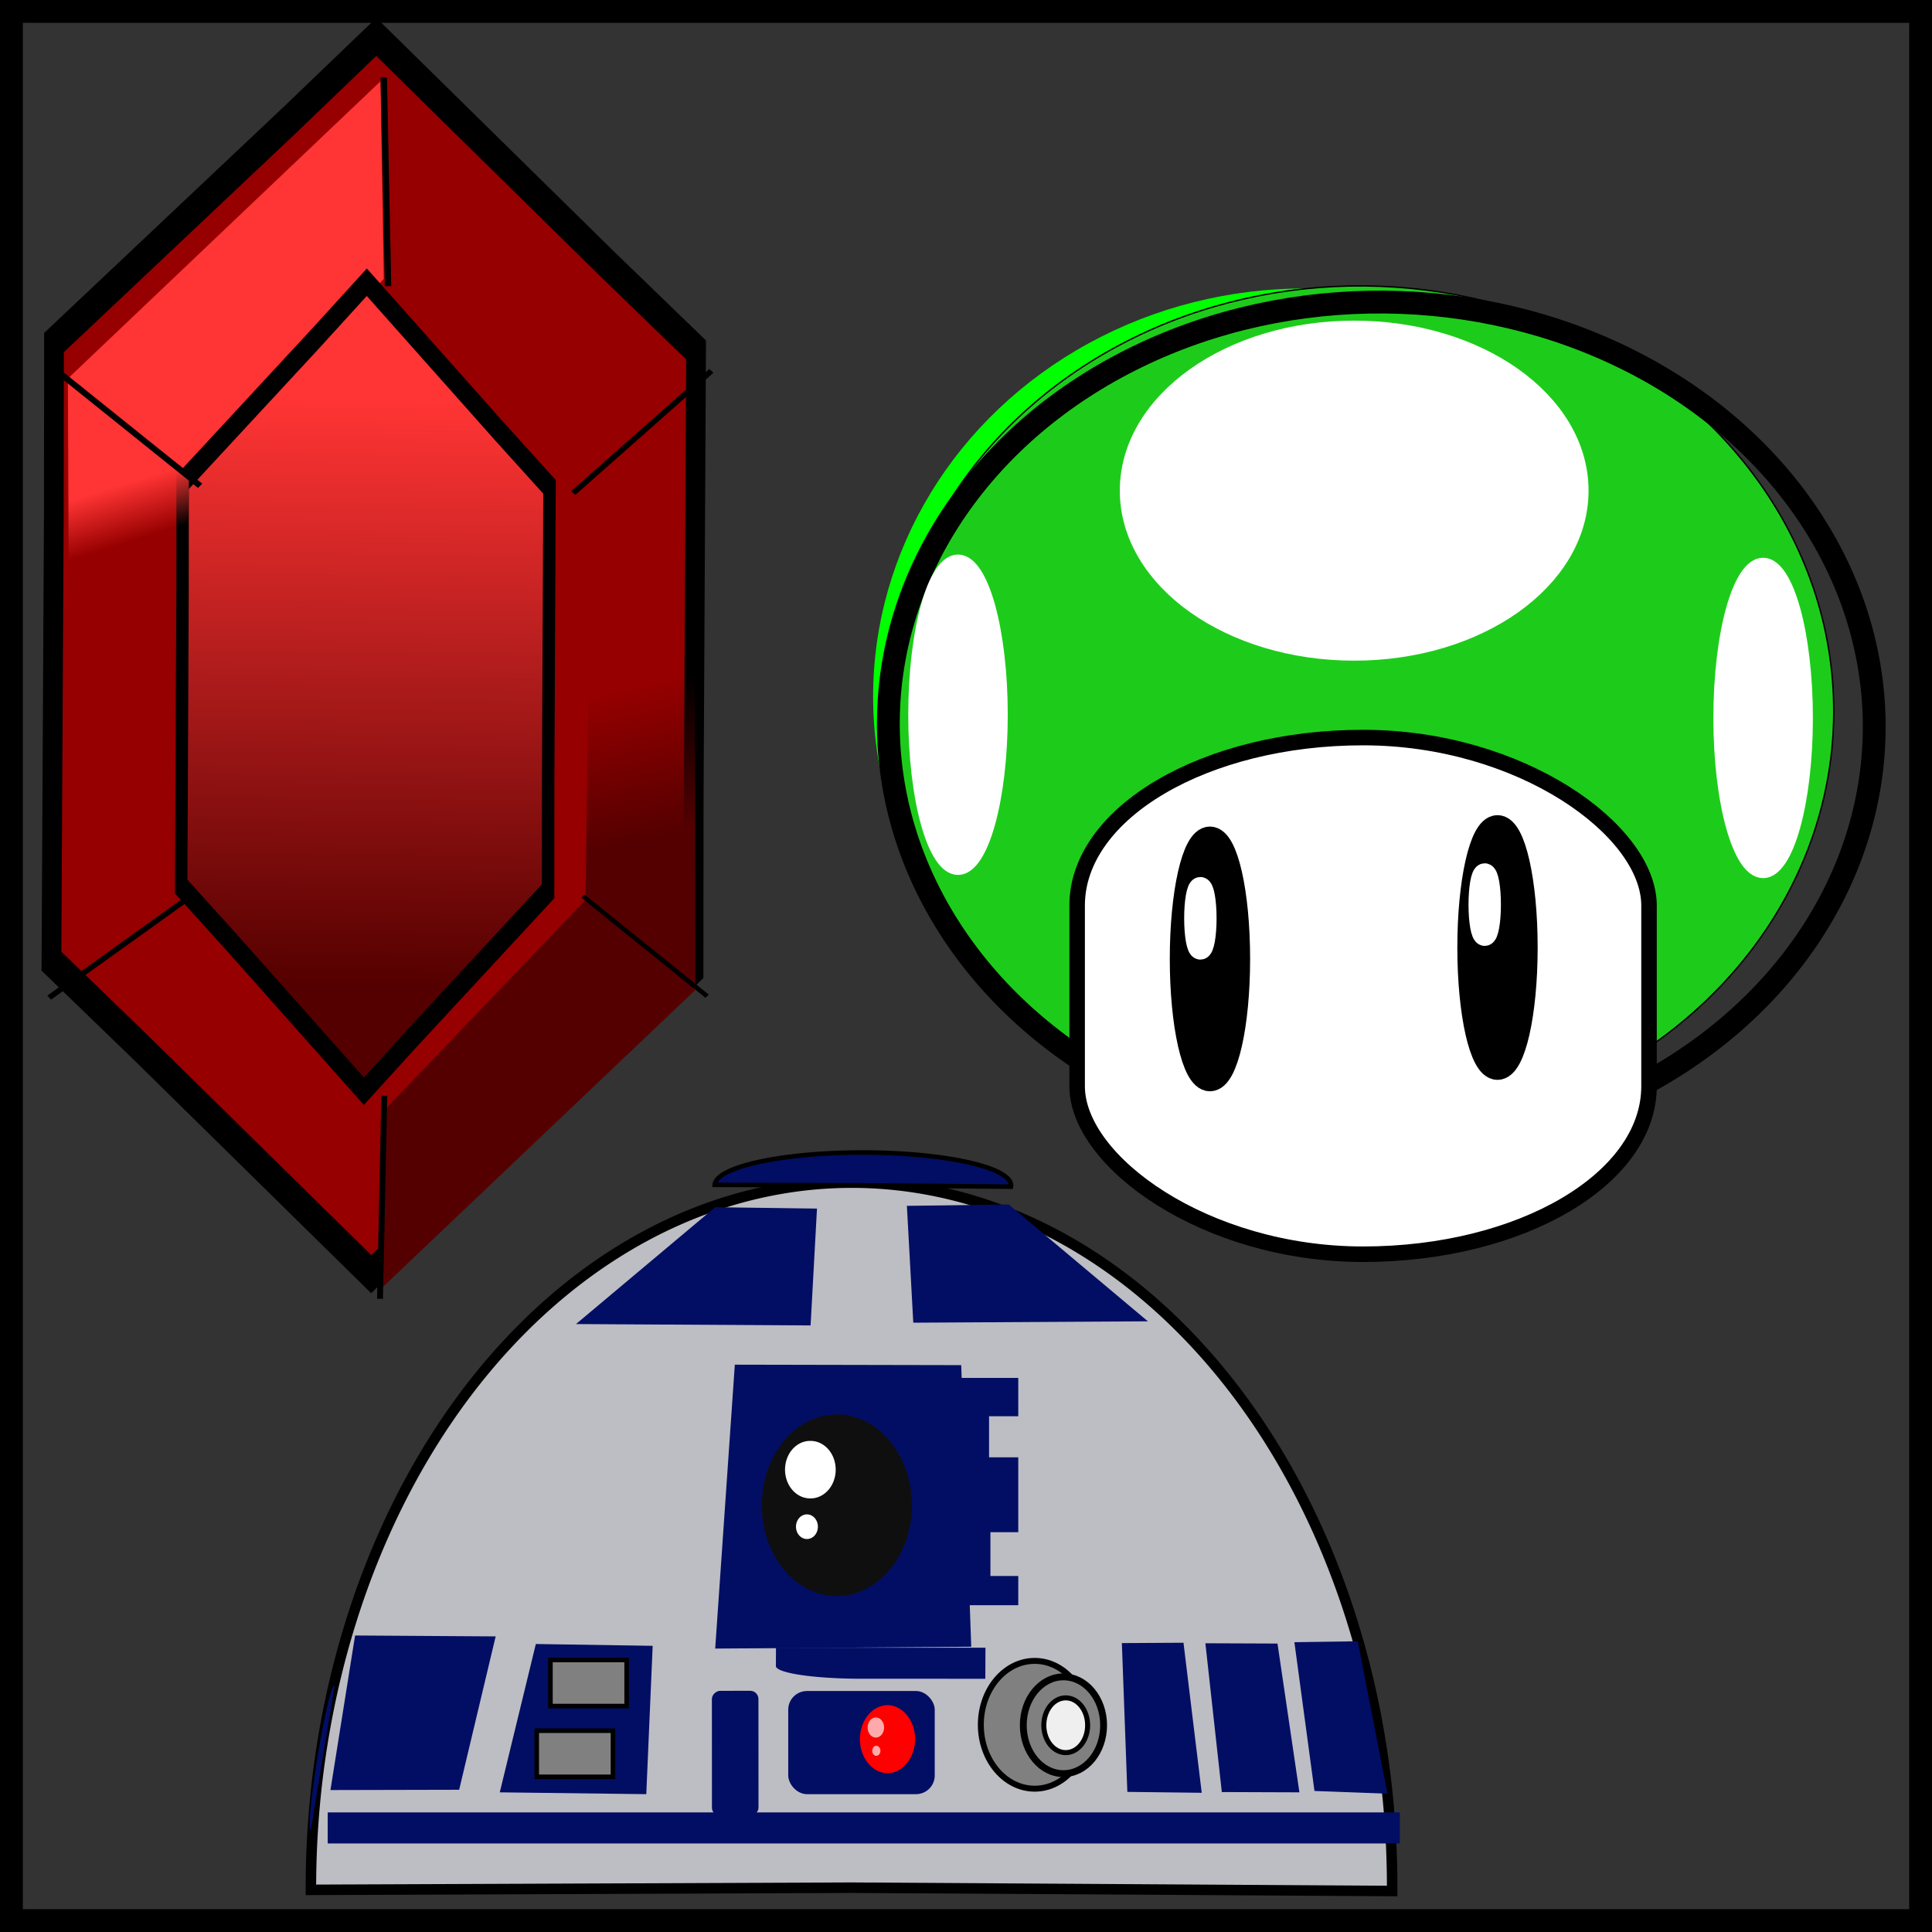 <?xml version="1.0" encoding="UTF-8" standalone="no"?>
<!-- Created with Inkscape (http://www.inkscape.org/) -->

<svg
   width="4.233mm"
   height="4.233mm"
   viewBox="0 0 4.233 4.233"
   version="1.1"
   id="svg1"
   inkscape:version="1.3.2 (091e20e, 2023-11-25, custom)"
   sodipodi:docname="Alura Geek.svg"
   inkscape:export-filename="Alura Geek.svg"
   inkscape:export-xdpi="93"
   inkscape:export-ydpi="93"
   xmlns:inkscape="http://www.inkscape.org/namespaces/inkscape"
   xmlns:sodipodi="http://sodipodi.sourceforge.net/DTD/sodipodi-0.dtd"
   xmlns:xlink="http://www.w3.org/1999/xlink"
   xmlns="http://www.w3.org/2000/svg"
   xmlns:svg="http://www.w3.org/2000/svg">
  <rect x="0" y="0" width="4.233" height="4.233" fill="#333333" stroke="none"/>
  <sodipodi:namedview
     id="namedview1"
     pagecolor="#505050"
     bordercolor="#eeeeee"
     borderopacity="1"
     inkscape:showpageshadow="0"
     inkscape:pageopacity="0"
     inkscape:pagecheckerboard="0"
     inkscape:deskcolor="#505050"
     inkscape:document-units="mm"
     inkscape:zoom="0.48976612"
     inkscape:cx="489.00892"
     inkscape:cy="224.597"
     inkscape:window-width="1920"
     inkscape:window-height="991"
     inkscape:window-x="-9"
     inkscape:window-y="-9"
     inkscape:window-maximized="1"
     inkscape:current-layer="layer8"
     inkscape:export-bgcolor="#ffffff00" />
  <defs
     id="defs1">
    <inkscape:path-effect
       effect="fillet_chamfer"
       id="path-effect131"
       is_visible="true"
       lpeversion="1"
       nodesatellites_param="F,0,0,1,0,0,0,1 @ F,0,0,1,0,6.964,0,1 @ F,0,0,1,0,0,0,1 @ F,0,0,1,0,0,0,1"
       radius="0"
       unit="px"
       method="auto"
       mode="F"
       chamfer_steps="1"
       flexible="false"
       use_knot_distance="true"
       apply_no_radius="true"
       apply_with_radius="true"
       only_selected="false"
       hide_knots="false" />
    <linearGradient
       id="linearGradient17"
       inkscape:collect="always">
      <stop
         style="stop-color:#ff3434;stop-opacity:1;"
         offset="0"
         id="stop17" />
      <stop
         style="stop-color:#ff3434;stop-opacity:0;"
         offset="1"
         id="stop18" />
    </linearGradient>
    <linearGradient
       id="linearGradient15"
       inkscape:collect="always">
      <stop
         style="stop-color:#550000;stop-opacity:1;"
         offset="0"
         id="stop15" />
      <stop
         style="stop-color:#550000;stop-opacity:0;"
         offset="1"
         id="stop16" />
    </linearGradient>
    <linearGradient
       id="linearGradient13"
       inkscape:collect="always">
      <stop
         style="stop-color:#ff3434;stop-opacity:1;"
         offset="0"
         id="stop13" />
      <stop
         style="stop-color:#550000;stop-opacity:1"
         offset="1"
         id="stop14" />
    </linearGradient>
    <linearGradient
       inkscape:collect="always"
       xlink:href="#linearGradient15"
       id="linearGradient131"
       gradientUnits="userSpaceOnUse"
       gradientTransform="matrix(0.011,0,0,0.012,163.891,304.368)"
       x1="204.902"
       y1="186.172"
       x2="199.133"
       y2="160.648" />
    <linearGradient
       inkscape:collect="always"
       xlink:href="#linearGradient17"
       id="linearGradient132"
       gradientUnits="userSpaceOnUse"
       gradientTransform="matrix(0.011,0,0,-0.012,163.895,308.245)"
       x1="103.37"
       y1="195.156"
       x2="106.347"
       y2="185.737" />
    <linearGradient
       inkscape:collect="always"
       xlink:href="#linearGradient13"
       id="linearGradient133"
       gradientUnits="userSpaceOnUse"
       x1="97.097"
       y1="173.917"
       x2="96.509"
       y2="245.133" />
  </defs>
  <g
     inkscape:groupmode="layer"
     id="layer8"
     inkscape:label="Cuadro Bg"
     style="display:inline"
     transform="translate(-118.99,-287.48)">
    <rect
       style="fill:#f9f9f9;fill-opacity:0;stroke:#000000;stroke-width:0.05;stroke-dasharray:none;stroke-opacity:1"
       id="rect90"
       width="4.183"
       height="4.183"
       x="119.015"
       y="287.505" />
  </g>
  <g
     inkscape:groupmode="layer"
     id="layer6"
     inkscape:label="Rupia base"
     transform="matrix(1.173,0,0,1.054,-193.347,-321.35)"
     style="display:inline">
    <path
       sodipodi:type="star"
       style="fill:#960000;fill-opacity:1;stroke:#000000;stroke-width:2.632;stroke-dasharray:none"
       id="path90"
       inkscape:flatsided="false"
       sodipodi:sides="6"
       sodipodi:cx="98.453033"
       sodipodi:cy="208.80247"
       sodipodi:r1="49.460133"
       sodipodi:r2="44.204659"
       sodipodi:arg1="0.5304625"
       sodipodi:arg2="1.3102537"
       inkscape:rounded="0"
       inkscape:randomized="0"
       d="m 141.116,233.826 -31.276,17.689 -11.727,6.746 -30.957,-18.241 -11.706,-6.783 0.318,-35.93 0.021,-13.529 31.276,-17.689 11.727,-6.746 30.957,18.241 11.706,6.783 -0.318,35.93 z"
       inkscape:transform-center-x="-0.0013710744"
       inkscape:transform-center-y="-0.095037072"
       transform="matrix(0.014,0,0,0.026,164.151,300.82)"
       inkscape:label="path7" />
    <path
       style="display:inline;fill:#ff3434;fill-opacity:1;stroke:#000000;stroke-width:0.026;stroke-dasharray:none;stroke-opacity:0"
       d="m 164.958,305.673 c 0.224,0.196 0.234,0.202 0.234,0.202 l 0.356,-0.409 -0.006,-0.411 z"
       id="path91"
       sodipodi:nodetypes="ccccc" />
    <path
       sodipodi:type="star"
       style="display:inline;fill:url(#linearGradient133);fill-opacity:1;stroke:#000000;stroke-width:2.904;stroke-dasharray:none;stroke-opacity:1"
       id="path92"
       inkscape:flatsided="false"
       sodipodi:sides="6"
       sodipodi:cx="98.453033"
       sodipodi:cy="208.80247"
       sodipodi:r1="49.460133"
       sodipodi:r2="44.204659"
       sodipodi:arg1="0.5304625"
       sodipodi:arg2="1.3102537"
       inkscape:rounded="0"
       inkscape:randomized="0"
       d="m 141.116,233.826 -31.276,17.689 -11.727,6.746 -30.957,-18.241 -11.706,-6.783 0.318,-35.93 0.021,-13.529 31.276,-17.689 11.727,-6.746 30.957,18.241 11.706,6.783 -0.318,35.93 z"
       inkscape:transform-center-x="-0.0008166411"
       inkscape:transform-center-y="-0.061636583"
       transform="matrix(0.008,0,0,0.017,164.726,302.764)"
       inkscape:label="path7" />
    <path
       style="display:inline;fill:#800000;fill-opacity:0;stroke:#000000;stroke-width:0.011;stroke-dasharray:none;stroke-opacity:1"
       d="m 166.16,305.657 -0.258,0.254"
       id="path93" />
    <path
       style="display:inline;fill:#550000;fill-opacity:1;stroke:#000000;stroke-width:0.026;stroke-dasharray:none;stroke-opacity:0"
       d="m 166.13,306.944 c -0.202,-0.188 -0.207,-0.185 -0.207,-0.185 l -0.372,0.433 -0.01,0.375 z"
       id="path94"
       sodipodi:nodetypes="ccccc" />
    <path
       style="display:inline;fill:url(#linearGradient132);fill-opacity:1;stroke:#000000;stroke-width:0.019;stroke-dasharray:none;stroke-opacity:0"
       d="m 164.958,305.679 c 0.23,0.192 0.226,0.198 0.226,0.198 l -0.001,0.113 -0.223,0.222 z"
       id="path95"
       sodipodi:nodetypes="ccccc" />
    <path
       style="display:inline;fill:url(#linearGradient131);fill-opacity:1;stroke:#000000;stroke-width:0.023;stroke-dasharray:none;stroke-opacity:0"
       d="m 166.129,306.179 c -0.197,0.058 -0.198,0.054 -0.198,0.054 l -0.006,0.515 0.205,0.188 z"
       id="path96"
       sodipodi:nodetypes="ccccc" />
    <path
       style="display:inline;fill:#800000;fill-opacity:0;stroke:#000000;stroke-width:0.012;stroke-dasharray:none;stroke-opacity:1"
       d="m 165.548,305.047 0.008,0.434"
       id="path97" />
    <path
       style="display:inline;fill:#800000;fill-opacity:0;stroke:#000000;stroke-width:0.012;stroke-dasharray:none;stroke-opacity:1"
       d="m 164.923,305.644 0.282,0.252"
       id="path98" />
    <path
       style="display:inline;fill:#800000;fill-opacity:0;stroke:#000000;stroke-width:0.011;stroke-dasharray:none;stroke-opacity:1"
       d="m 164.923,306.96 0.277,-0.221"
       id="path99" />
    <path
       style="display:inline;fill:#800000;fill-opacity:0;stroke:#000000;stroke-width:0.009;stroke-dasharray:none;stroke-opacity:1"
       d="m 165.92,306.749 0.232,0.208"
       id="path100" />
    <path
       style="display:inline;fill:#800000;fill-opacity:0;stroke:#000000;stroke-width:0.011;stroke-dasharray:none;stroke-opacity:1"
       d="m 165.549,307.164 -0.008,0.422"
       id="path101" />
  </g>
  <g
     inkscape:label="Capa 1"
     inkscape:groupmode="layer"
     id="layer1"
     style="display:inline"
     transform="translate(-118.99,-287.48)">
    <g
       inkscape:groupmode="layer"
       id="layer5"
       inkscape:label="Capa "
       style="fill:#00ff00">
      <ellipse
         style="fill:#00ff00;fill-opacity:1;stroke:#ffffff;stroke-width:0.049;stroke-dasharray:none;stroke-opacity:0"
         id="ellipse101"
         cx="121.849"
         cy="289.006"
         rx="0.946"
         ry="0.894" />
    </g>
    <ellipse
       style="fill:#1dcc1a;fill-opacity:1;stroke:#000000;stroke-width:0.003;stroke-opacity:1"
       id="ellipse102"
       transform="matrix(1,0.009,-0.008,1,0,0)"
       ry="0.929"
       rx="1.035"
       cy="287.917"
       cx="124.276" />
    <ellipse
       style="fill:#1dcc1a;fill-opacity:0;stroke:#000000;stroke-width:0.05;stroke-dasharray:none;stroke-opacity:1"
       id="ellipse103"
       ry="0.927"
       rx="1.08"
       cy="287.95"
       cx="124.32"
       transform="matrix(1,0.009,-0.008,1,0,0)" />
  </g>
  <g
     inkscape:groupmode="layer"
     id="layer2"
     inkscape:label="Capa 2"
     style="display:inline"
     transform="translate(-118.99,-287.48)">
    <rect
       style="fill:#ffffff;stroke:#000000;stroke-width:0.034;stroke-dasharray:none;stroke-opacity:1"
       id="rect103"
       width="1.253"
       height="1.132"
       x="121.35"
       y="289.096"
       ry="0.368"
       rx="0.627" />
  </g>
  <g
     inkscape:groupmode="layer"
     id="layer3"
     inkscape:label="Capa 3"
     style="display:inline"
     transform="translate(-118.99,-287.48)">
    <ellipse
       style="fill:#000000;fill-opacity:1;stroke:#000000;stroke-width:0.058;stroke-dasharray:none;stroke-opacity:1"
       id="ellipse104"
       cx="121.641"
       cy="289.581"
       rx="0.059"
       ry="0.261" />
    <ellipse
       style="fill:#000000;fill-opacity:1;stroke:#000000;stroke-width:0.058;stroke-dasharray:none;stroke-opacity:1"
       id="ellipse105"
       cx="122.271"
       cy="289.556"
       rx="0.059"
       ry="0.261" />
  </g>
  <g
     inkscape:groupmode="layer"
     id="layer4"
     inkscape:label="Capa 4"
     style="display:inline"
     transform="translate(-118.99,-287.48)">
    <ellipse
       style="fill:#ffffff;fill-opacity:1;stroke:#ffffff;stroke-width:0.047;stroke-dasharray:none;stroke-opacity:1"
       id="ellipse106"
       cx="121.62"
       cy="289.492"
       rx="0.012"
       ry="0.067" />
    <ellipse
       style="fill:#ffffff;fill-opacity:1;stroke:#ffffff;stroke-width:0.047;stroke-dasharray:none;stroke-opacity:1"
       id="ellipse107"
       cx="122.243"
       cy="289.462"
       rx="0.012"
       ry="0.067" />
    <ellipse
       style="fill:#ffffff;fill-opacity:1;stroke:#ffffff;stroke-width:0.053;stroke-dasharray:none;stroke-opacity:1"
       id="ellipse108"
       cx="121.957"
       cy="288.555"
       rx="0.487"
       ry="0.346" />
    <ellipse
       style="fill:#ffffff;fill-opacity:1;stroke:#ffffff;stroke-width:0.03;stroke-dasharray:none;stroke-opacity:1"
       id="ellipse109"
       cx="121.089"
       cy="289.046"
       rx="0.094"
       ry="0.336" />
    <ellipse
       style="fill:#ffffff;fill-opacity:1;stroke:#ffffff;stroke-width:0.03;stroke-dasharray:none;stroke-opacity:1"
       id="ellipse110"
       ry="0.336"
       rx="0.094"
       cy="289.053"
       cx="122.853" />
  </g>
  <g
     inkscape:groupmode="layer"
     id="layer7"
     inkscape:label="R2-D2"
     style="display:inline"
     transform="translate(-118.99,-287.48)">
    <path
       style="fill:#bdbdc4;fill-opacity:1;stroke:#000000;stroke-width:0.023;stroke-dasharray:none;stroke-opacity:1"
       id="path110"
       sodipodi:type="arc"
       sodipodi:cx="-120.27164"
       sodipodi:cy="-292.09674"
       sodipodi:rx="1.1845744"
       sodipodi:ry="1.5445627"
       sodipodi:start="0"
       sodipodi:end="3.1495759"
       sodipodi:arc-type="slice"
       d="m -119.087,-292.097 a 1.185,1.545 0 0 1 -0.595,1.34 1.185,1.545 0 0 1 -1.187,-0.006 1.185,1.545 0 0 1 -0.587,-1.346 l 1.185,0.012 z"
       transform="matrix(-1,0.004,-0.002,-1,0,0)" />
    <path
       sodipodi:type="star"
       style="fill:#020e63;fill-opacity:1;stroke:#000000;stroke-width:3.176;stroke-dasharray:none;stroke-opacity:0"
       id="path111"
       inkscape:flatsided="true"
       sodipodi:sides="4"
       sodipodi:cx="97.240295"
       sodipodi:cy="74.280777"
       sodipodi:r1="12.019983"
       sodipodi:r2="3.2413428"
       sodipodi:arg1="0.78605966"
       sodipodi:arg2="1.5714578"
       inkscape:rounded="0"
       inkscape:randomized="0"
       d="m 105.734,82.786 -10.035,-0.007 A 6.964,6.964 45.038 0 1 88.74,75.811 l 0.007,-10.035 16.999,0.011 z"
       transform="matrix(0.027,0,0,0.004,118.294,290.827)"
       inkscape:path-effect="#path-effect131" />
    <path
       style="fill:#020e63;fill-opacity:1;stroke:#000000;stroke-width:0.043;stroke-dasharray:none;stroke-opacity:0"
       d="m 120.557,291.092 0.043,-0.622 0.496,10e-4 0.022,0.617 z"
       id="path112"
       sodipodi:nodetypes="ccccc" />
    <rect
       style="fill:#020e63;fill-opacity:1;stroke:#000000;stroke-width:0.024;stroke-dasharray:none;stroke-opacity:0"
       id="rect112"
       width="0.128"
       height="0.498"
       x="121.093"
       y="290.499" />
    <rect
       style="fill:#bdbdc4;fill-opacity:1;stroke:#000000;stroke-width:0.016;stroke-dasharray:none;stroke-opacity:0"
       id="rect113"
       width="0.103"
       height="0.09"
       x="121.157"
       y="290.583" />
    <rect
       style="fill:#bdbdc4;fill-opacity:1;stroke:#000000;stroke-width:0.015;stroke-dasharray:none;stroke-opacity:0"
       id="rect114"
       width="0.082"
       height="0.096"
       x="121.16"
       y="290.837" />
    <path
       style="fill:#0f0f10;fill-opacity:1;stroke:#000000;stroke-width:0.025;stroke-dasharray:none;stroke-opacity:0"
       id="path114"
       sodipodi:type="arc"
       sodipodi:cx="120.82342"
       sodipodi:cy="290.77826"
       sodipodi:rx="0.1645142"
       sodipodi:ry="0.19902566"
       sodipodi:start="3.1465349"
       sodipodi:end="3.1463291"
       sodipodi:arc-type="slice"
       d="m 120.659,290.777 a 0.165,0.199 0 0 1 0.165,-0.198 0.165,0.199 0 0 1 0.164,0.2 0.165,0.199 0 0 1 -0.165,0.198 0.165,0.199 0 0 1 -0.164,-0.2 l 0.165,9.4e-4 z" />
    <path
       style="fill:#ffffff;fill-opacity:1;stroke:#000000;stroke-width:0.03;stroke-dasharray:none;stroke-opacity:0"
       id="path115"
       sodipodi:type="arc"
       sodipodi:cx="120.7657"
       sodipodi:cy="290.70068"
       sodipodi:rx="0.055420749"
       sodipodi:ry="0.062970646"
       sodipodi:start="3.1465349"
       sodipodi:end="3.1463291"
       sodipodi:arc-type="slice"
       d="m 120.71,290.7 a 0.055,0.063 0 0 1 0.056,-0.063 0.055,0.063 0 0 1 0.055,0.063 0.055,0.063 0 0 1 -0.056,0.063 0.055,0.063 0 0 1 -0.055,-0.063 l 0.055,2.9e-4 z" />
    <path
       style="fill:#ffffff;fill-opacity:1;stroke:#000000;stroke-width:0.013;stroke-dasharray:none;stroke-opacity:0"
       id="path116"
       sodipodi:type="arc"
       sodipodi:cx="120.75844"
       sodipodi:cy="290.82495"
       sodipodi:rx="0.02413084"
       sodipodi:ry="0.02727107"
       sodipodi:start="3.1465349"
       sodipodi:end="3.1463291"
       sodipodi:arc-type="slice"
       d="m 120.734,290.825 a 0.024,0.027 0 0 1 0.024,-0.027 0.024,0.027 0 0 1 0.024,0.027 0.024,0.027 0 0 1 -0.024,0.027 0.024,0.027 0 0 1 -0.024,-0.027 l 0.024,1.3e-4 z" />
    <path
       style="fill:#020e63;fill-opacity:1;stroke:#000000;stroke-width:0.01;stroke-dasharray:none;stroke-opacity:1"
       id="path117"
       sodipodi:type="arc"
       sodipodi:cx="120.88053"
       sodipodi:cy="290.07654"
       sodipodi:rx="0.32421151"
       sodipodi:ry="0.071732983"
       sodipodi:start="3.1525265"
       sodipodi:end="0.037394666"
       sodipodi:arc-type="slice"
       d="m 120.556,290.076 a 0.324,0.072 0 0 1 0.168,-0.062 0.324,0.072 0 0 1 0.327,0.002 0.324,0.072 0 0 1 0.154,0.064 l -0.324,-0.003 z" />
    <rect
       style="fill:#020e63;fill-opacity:1;stroke:#000000;stroke-width:0.006;stroke-dasharray:none;stroke-opacity:0"
       id="rect117"
       width="2.349"
       height="0.068"
       x="119.708"
       y="291.451" />
    <path
       style="fill:#020e63;fill-opacity:1;stroke:#000000;stroke-width:0.006;stroke-dasharray:none;stroke-opacity:0"
       d="m 120.252,290.381 0.514,0.003 0.014,-0.256 -0.223,-0.003 z"
       id="path118"
       sodipodi:nodetypes="ccccc" />
    <path
       style="fill:#020e63;fill-opacity:1;stroke:#000000;stroke-width:0.006;stroke-dasharray:none;stroke-opacity:0"
       d="m 121.505,290.375 -0.514,0.003 -0.014,-0.256 0.223,-0.003 z"
       id="path119"
       sodipodi:nodetypes="ccccc" />
    <rect
       style="fill:#020e63;fill-opacity:1;stroke:#000000;stroke-width:0.006;stroke-dasharray:none;stroke-opacity:0"
       id="rect119"
       width="0.321"
       height="0.226"
       x="120.717"
       y="291.185"
       ry="0.041" />
    <path
       style="fill:#ff0000;fill-opacity:1;stroke:#000000;stroke-width:0.009;stroke-dasharray:none;stroke-opacity:0"
       id="path120"
       sodipodi:type="arc"
       sodipodi:cx="120.93428"
       sodipodi:cy="291.29037"
       sodipodi:rx="0.060766365"
       sodipodi:ry="0.074872106"
       sodipodi:start="3.1465349"
       sodipodi:end="3.1463291"
       sodipodi:arc-type="slice"
       d="m 120.874,291.29 a 0.061,0.075 0 0 1 0.061,-0.074 0.061,0.075 0 0 1 0.06,0.075 0.061,0.075 0 0 1 -0.061,0.074 0.061,0.075 0 0 1 -0.06,-0.075 l 0.061,3.5e-4 z" />
    <path
       style="fill:#ffaaaa;fill-opacity:1;stroke:#000000;stroke-width:0.003;stroke-dasharray:none;stroke-opacity:0"
       id="path121"
       sodipodi:type="arc"
       sodipodi:cx="120.90971"
       sodipodi:cy="291.26547"
       sodipodi:rx="0.01821094"
       sodipodi:ry="0.022094235"
       sodipodi:start="3.1465349"
       sodipodi:end="3.1463291"
       sodipodi:arc-type="slice"
       d="m 120.891,291.265 a 0.018,0.022 0 0 1 0.018,-0.022 0.018,0.022 0 0 1 0.018,0.022 0.018,0.022 0 0 1 -0.018,0.022 0.018,0.022 0 0 1 -0.018,-0.022 l 0.018,10e-5 z" />
    <path
       style="fill:#ffaaaa;fill-opacity:1;stroke:#000000;stroke-width:0.001;stroke-dasharray:none;stroke-opacity:0"
       id="path122"
       sodipodi:type="arc"
       sodipodi:cx="120.91006"
       sodipodi:cy="291.31622"
       sodipodi:rx="0.0093587367"
       sodipodi:ry="0.010869277"
       sodipodi:start="3.1465349"
       sodipodi:end="3.1463291"
       sodipodi:arc-type="slice"
       d="m 120.901,291.316 a 0.009,0.011 0 0 1 0.009,-0.011 0.009,0.011 0 0 1 0.009,0.011 0.009,0.011 0 0 1 -0.009,0.011 0.009,0.011 0 0 1 -0.009,-0.011 l 0.009,5e-5 z" />
    <rect
       style="fill:#020e63;fill-opacity:1;stroke:#000000;stroke-width:0.004;stroke-dasharray:none;stroke-opacity:0"
       id="rect122"
       width="0.274"
       height="0.102"
       x="291.305"
       y="-120.502"
       ry="0.018"
       transform="matrix(5.1400265e-4,1,-1,0.001,0,0)" />
    <path
       style="fill:#020e63;fill-opacity:1;stroke:#000000;stroke-width:0.007;stroke-dasharray:none;stroke-opacity:0"
       d="m 120.085,291.407 0.321,0.004 0.014,-0.325 -0.256,-0.004 z"
       id="path123"
       sodipodi:nodetypes="ccccc" />
    <rect
       style="fill:#808080;fill-opacity:1;stroke:#000000;stroke-width:0.01;stroke-dasharray:none;stroke-opacity:1"
       id="rect123"
       width="0.167"
       height="0.101"
       x="120.196"
       y="291.117"
       ry="0"
       rx="0" />
    <rect
       style="fill:#808080;fill-opacity:1;stroke:#000000;stroke-width:0.01;stroke-dasharray:none;stroke-opacity:1"
       id="rect124"
       width="0.167"
       height="0.101"
       x="120.166"
       y="291.272"
       ry="0"
       rx="0" />
    <path
       style="fill:#020e63;fill-opacity:1;stroke:#000000;stroke-width:0.007;stroke-dasharray:none;stroke-opacity:0"
       d="m 119.714,291.402 0.282,-6.5e-4 0.08,-0.336 -0.308,-0.002 z"
       id="path124"
       sodipodi:nodetypes="ccccc" />
    <path
       style="fill:#020e63;fill-opacity:1;stroke:#000000;stroke-width:0.003;stroke-dasharray:none;stroke-opacity:0"
       id="path125"
       sodipodi:type="arc"
       sodipodi:cx="-207.85262"
       sodipodi:cy="175.88173"
       sodipodi:rx="0.15983644"
       sodipodi:ry="0.012399065"
       sodipodi:start="3.1525265"
       sodipodi:end="0.037394666"
       sodipodi:arc-type="slice"
       d="m -208.012,175.882 a 0.16,0.012 0 0 1 0.083,-0.011 0.16,0.012 0 0 1 0.161,3e-4 0.16,0.012 0 0 1 0.076,0.011 l -0.16,-4.6e-4 z"
       transform="matrix(0.162,-0.987,0.872,0.49,0,0)" />
    <path
       style="fill:#020e63;fill-opacity:1;stroke:#000000;stroke-width:0.005;stroke-dasharray:none;stroke-opacity:0"
       d="m 121.623,291.408 -0.163,-0.002 -0.012,-0.326 0.135,-7.8e-4 z"
       id="path126"
       sodipodi:nodetypes="ccccc" />
    <path
       style="fill:#020e63;fill-opacity:1;stroke:#000000;stroke-width:0.005;stroke-dasharray:none;stroke-opacity:0"
       d="m 121.837,291.407 -0.17,-6.2e-4 -0.036,-0.326 0.158,6.3e-4 z"
       id="path127"
       sodipodi:nodetypes="ccccc" />
    <path
       style="fill:#020e63;fill-opacity:1;stroke:#000000;stroke-width:0.005;stroke-dasharray:none;stroke-opacity:0"
       d="m 122.03,291.41 -0.16,-0.006 -0.044,-0.326 0.139,-0.002 z"
       id="path128"
       sodipodi:nodetypes="ccccc" />
    <ellipse
       style="fill:#808080;fill-opacity:1;stroke:#000000;stroke-width:0.013;stroke-dasharray:none;stroke-opacity:1"
       id="ellipse128"
       cx="121.257"
       cy="291.259"
       rx="0.118"
       ry="0.14" />
    <ellipse
       style="fill:#808080;fill-opacity:1;stroke:#000000;stroke-width:0.015;stroke-dasharray:none;stroke-opacity:1"
       id="ellipse129"
       cx="121.32"
       cy="291.26"
       rx="0.088"
       ry="0.106" />
    <ellipse
       style="fill:#efefef;fill-opacity:1;stroke:#000000;stroke-width:0.011;stroke-dasharray:none;stroke-opacity:1"
       id="ellipse130"
       cx="121.325"
       cy="291.26"
       rx="0.048"
       ry="0.06" />
  </g>
</svg>
